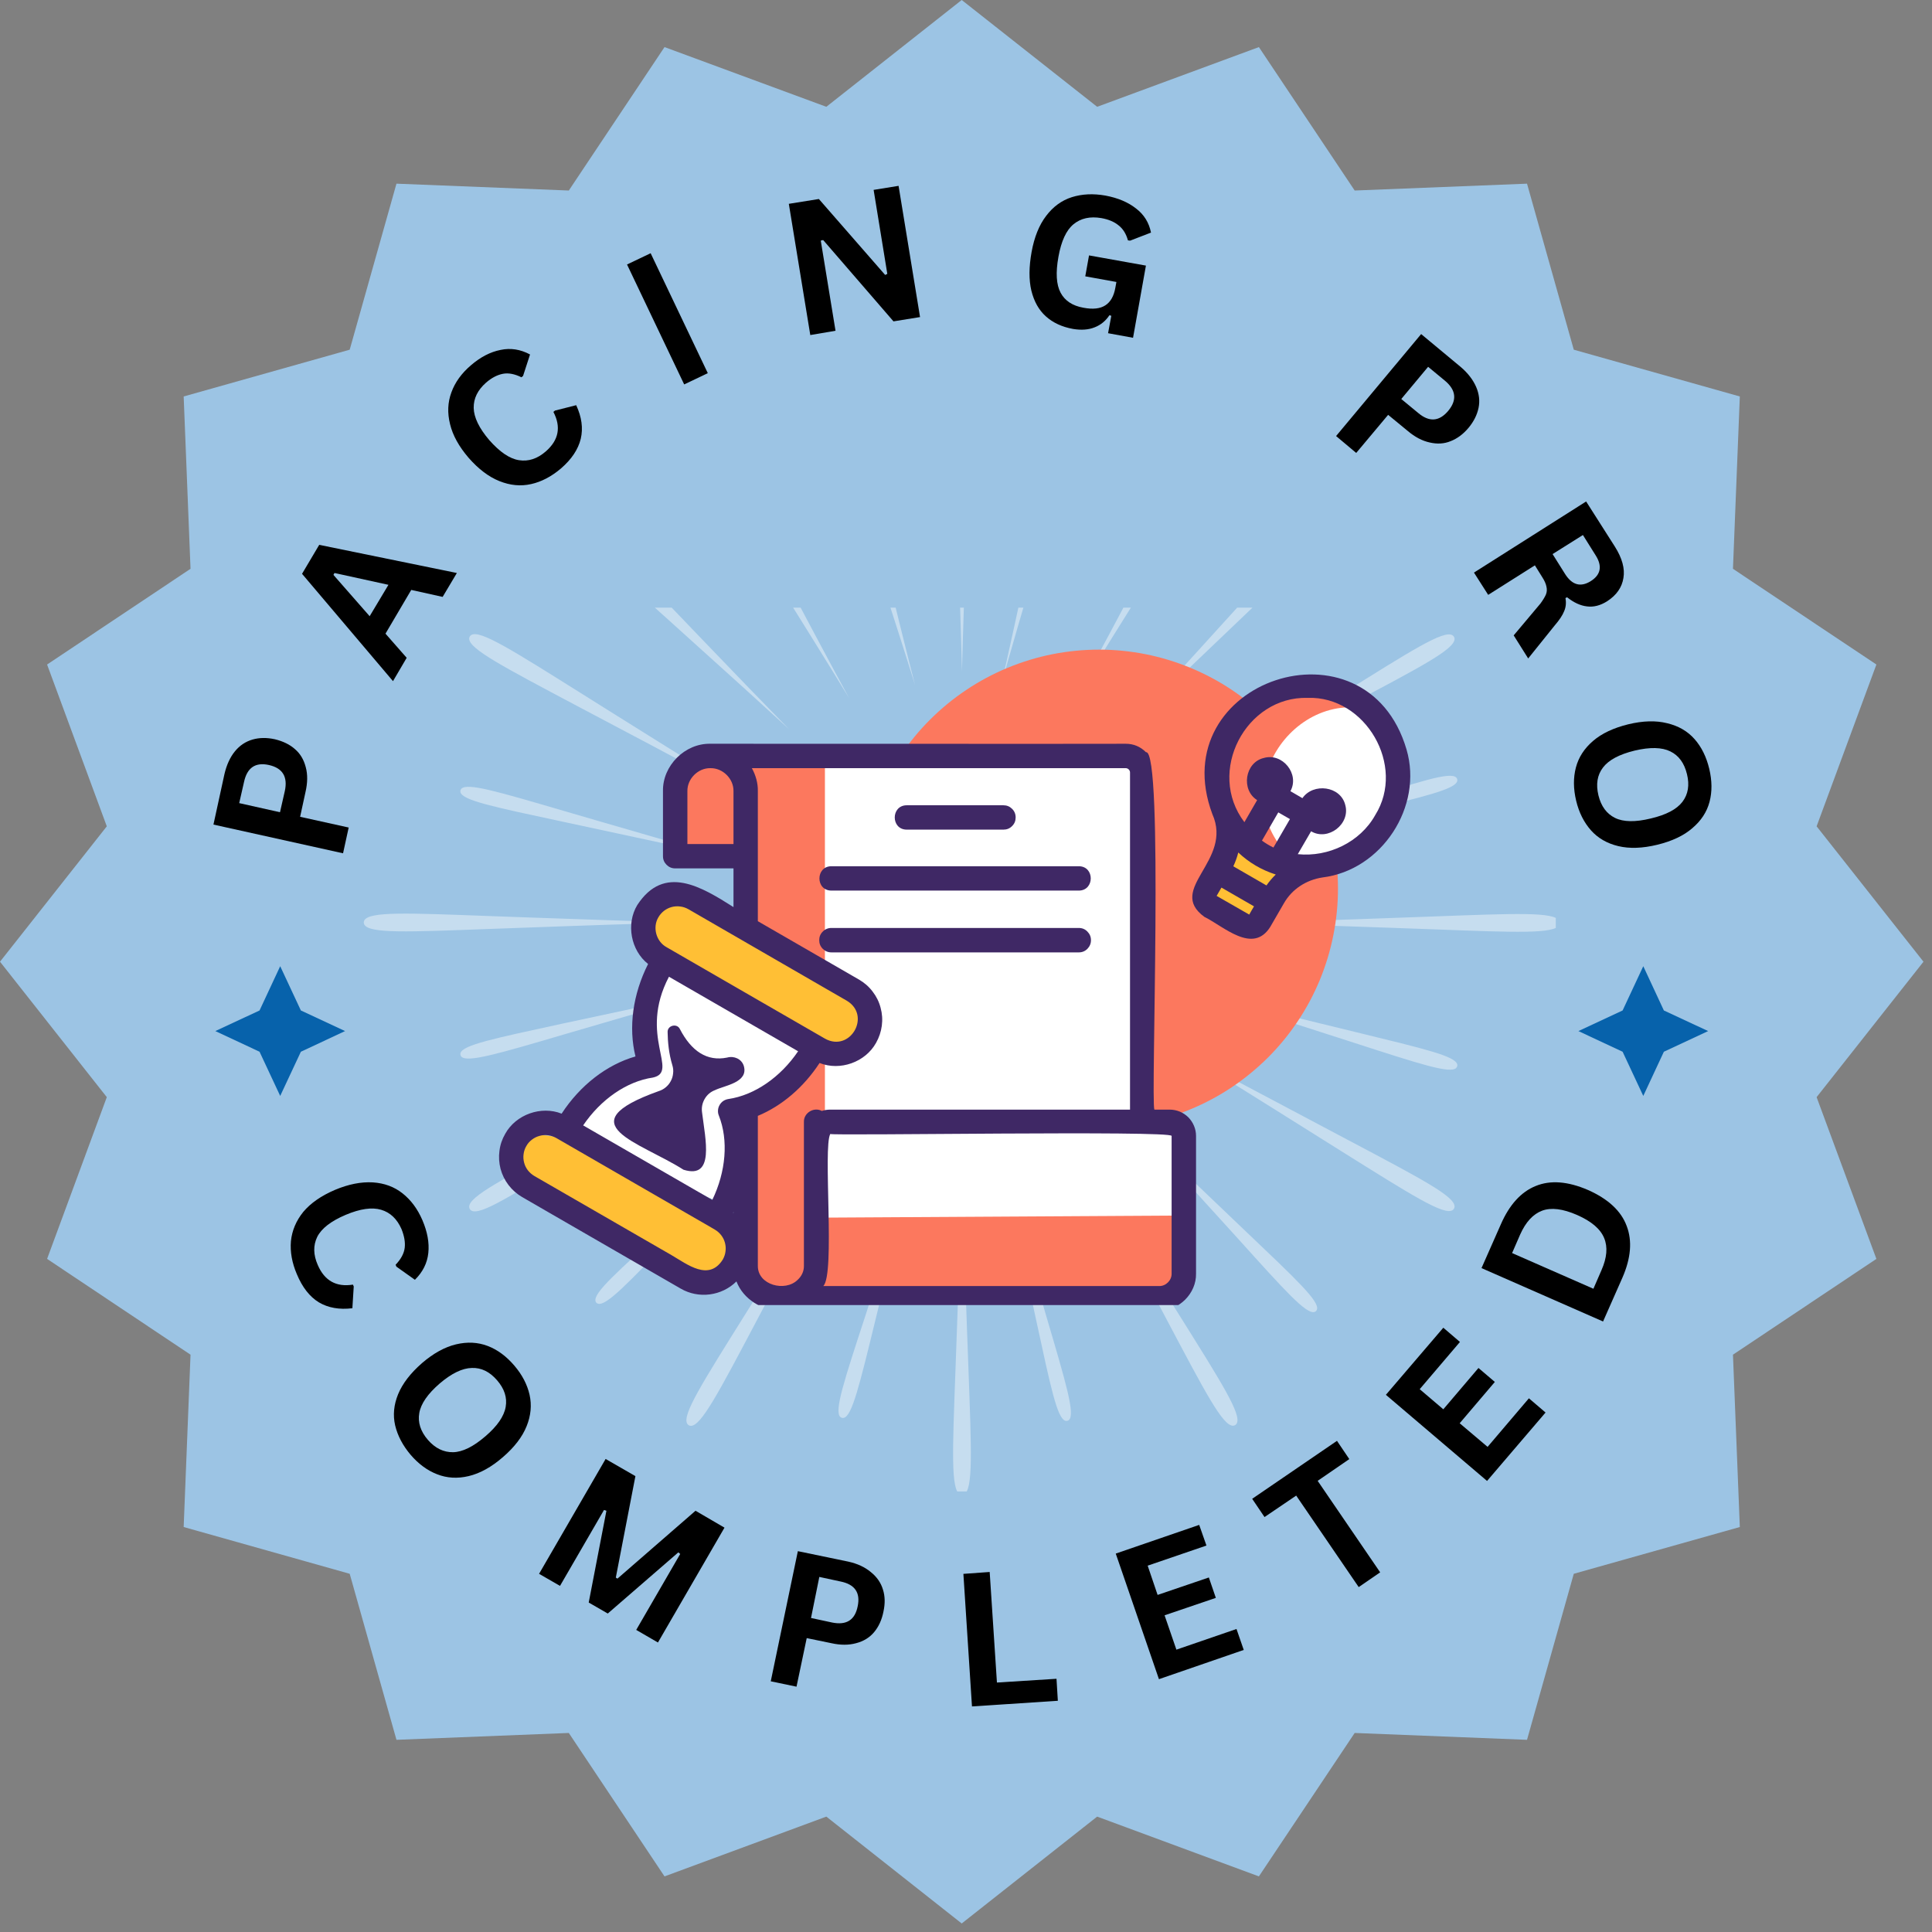 <svg xmlns="http://www.w3.org/2000/svg" xmlns:xlink="http://www.w3.org/1999/xlink" width="150" zoomAndPan="magnify" viewBox="0 0 112.5 112.5" height="150" preserveAspectRatio="xMidYMid meet" version="1.0"><rect x="0" y="0" width="112.5" height="112.5" fill="#808080" stroke="none"/><defs><filter x="0%" y="0%" width="100%" height="100%" id="86f7cffa49"><feColorMatrix values="0 0 0 0 1 0 0 0 0 1 0 0 0 0 1 0 0 0 1 0" color-interpolation-filters="sRGB"/></filter><g/><clipPath id="bdb8ba5aa8"><path d="M 0 0 L 112.004 0 L 112.004 112.004 L 0 112.004 Z M 0 0 " clip-rule="nonzero"/></clipPath><clipPath id="655ed3623e"><path d="M 56 0 L 63.887 6.219 L 73.305 2.742 L 78.883 11.094 L 88.918 10.695 L 91.641 20.363 L 101.309 23.086 L 100.91 33.121 L 109.262 38.695 L 105.781 48.117 L 112.004 56 L 105.781 63.887 L 109.262 73.305 L 100.91 78.883 L 101.309 88.918 L 91.641 91.641 L 88.918 101.309 L 78.883 100.91 L 73.305 109.262 L 63.887 105.781 L 56 112.004 L 48.117 105.781 L 38.695 109.262 L 33.121 100.91 L 23.086 101.309 L 20.363 91.641 L 10.695 88.918 L 11.094 78.883 L 2.742 73.305 L 6.219 63.887 L 0 56 L 6.219 48.117 L 2.742 38.695 L 11.094 33.121 L 10.695 23.086 L 20.363 20.363 L 23.086 10.695 L 33.121 11.094 L 38.695 2.742 L 48.117 6.219 Z M 56 0 " clip-rule="nonzero"/></clipPath><clipPath id="d43d74d87b"><path d="M 12.539 56.262 L 20.094 56.262 L 20.094 63.816 L 12.539 63.816 Z M 12.539 56.262 " clip-rule="nonzero"/></clipPath><clipPath id="acdf27d6b2"><path d="M 16.316 56.262 L 17.52 58.84 L 20.094 60.039 L 17.52 61.242 L 16.316 63.816 L 15.113 61.242 L 12.539 60.039 L 15.113 58.84 Z M 16.316 56.262 " clip-rule="nonzero"/></clipPath><clipPath id="95a9ce415e"><path d="M 91.91 56.262 L 99.465 56.262 L 99.465 63.816 L 91.91 63.816 Z M 91.91 56.262 " clip-rule="nonzero"/></clipPath><clipPath id="c1ec264cf5"><path d="M 95.688 56.262 L 96.887 58.84 L 99.465 60.039 L 96.887 61.242 L 95.688 63.816 L 94.484 61.242 L 91.91 60.039 L 94.484 58.84 Z M 95.688 56.262 " clip-rule="nonzero"/></clipPath><mask id="edc30cb0c8"><g filter="url(#86f7cffa49)"><rect x="-11.25" width="135" fill="#000000" y="-11.25" height="135" fill-opacity="0.42"/></g></mask><clipPath id="f990c49e0e"><path d="M 0.152 15.383 L 69.594 15.383 L 69.594 66.848 L 0.152 66.848 Z M 0.152 15.383 " clip-rule="nonzero"/></clipPath><clipPath id="8023af5a73"><rect x="0" width="71" y="0" height="68"/></clipPath><clipPath id="47bc8e0908"><path d="M 32 43 L 70 43 L 70 75.992 L 32 75.992 Z M 32 43 " clip-rule="nonzero"/></clipPath><clipPath id="b1b3db59b1"><path d="M 38 44 L 70 44 L 70 75.992 L 38 75.992 Z M 38 44 " clip-rule="nonzero"/></clipPath><clipPath id="3994ca1517"><path d="M 29 43 L 70 43 L 70 75.992 L 29 75.992 Z M 29 43 " clip-rule="nonzero"/></clipPath></defs><g clip-path="url(#bdb8ba5aa8)"><g clip-path="url(#655ed3623e)"><path fill="#9cc4e4" d="M 0 0 L 112.004 0 L 112.004 112.004 L 0 112.004 Z M 0 0 " fill-opacity="1" fill-rule="nonzero"/></g></g><g clip-path="url(#d43d74d87b)"><g clip-path="url(#acdf27d6b2)"><path fill="#0762ab" d="M 12.539 56.262 L 20.094 56.262 L 20.094 63.816 L 12.539 63.816 Z M 12.539 56.262 " fill-opacity="1" fill-rule="nonzero"/></g></g><g fill="#000000" fill-opacity="1"><g transform="translate(19.757, 50.656)"><g><path d="M -6.688 -5.578 C -6.562 -6.117 -6.359 -6.562 -6.078 -6.906 C -5.797 -7.25 -5.453 -7.477 -5.047 -7.594 C -4.648 -7.707 -4.219 -7.711 -3.75 -7.609 C -3.27 -7.492 -2.879 -7.301 -2.578 -7.031 C -2.273 -6.77 -2.066 -6.422 -1.953 -5.984 C -1.836 -5.555 -1.844 -5.07 -1.969 -4.531 L -2.281 -3.094 L 0.547 -2.469 L 0.219 -0.969 L -7.328 -2.641 Z M -3.172 -4.594 C -2.992 -5.426 -3.301 -5.93 -4.094 -6.109 C -4.883 -6.285 -5.367 -5.957 -5.547 -5.125 L -5.828 -3.891 L -3.453 -3.359 Z M -3.172 -4.594 "/></g></g></g><g fill="#000000" fill-opacity="1"><g transform="translate(22.822, 39.757)"><g><path d="M 3.781 -6.391 L 2.953 -5 L 1.125 -5.406 L -0.375 -2.859 L 0.859 -1.453 L 0.062 -0.094 L -5.234 -6.344 L -4.234 -8.031 Z M -3.406 -6.281 L -1.297 -3.875 L -0.203 -5.703 L -3.344 -6.391 Z M -3.406 -6.281 "/></g></g></g><g fill="#000000" fill-opacity="1"><g transform="translate(29.38, 29.985)"><g><path d="M 3.281 -2.703 C 2.727 -2.234 2.148 -1.93 1.547 -1.797 C 0.941 -1.66 0.328 -1.719 -0.297 -1.969 C -0.922 -2.219 -1.52 -2.672 -2.094 -3.328 C -2.656 -3.984 -3.016 -4.633 -3.172 -5.281 C -3.336 -5.938 -3.312 -6.555 -3.094 -7.141 C -2.883 -7.723 -2.504 -8.25 -1.953 -8.719 C -1.398 -9.195 -0.828 -9.492 -0.234 -9.609 C 0.348 -9.734 0.922 -9.645 1.484 -9.344 L 1.078 -8.094 L 0.984 -8.016 C 0.586 -8.211 0.227 -8.281 -0.094 -8.219 C -0.426 -8.156 -0.754 -7.984 -1.078 -7.703 C -1.566 -7.273 -1.805 -6.785 -1.797 -6.234 C -1.785 -5.68 -1.484 -5.055 -0.891 -4.359 C -0.273 -3.66 0.301 -3.27 0.844 -3.188 C 1.395 -3.102 1.914 -3.273 2.406 -3.703 C 3.156 -4.359 3.301 -5.125 2.844 -6 L 2.938 -6.078 L 4.172 -6.391 C 4.492 -5.703 4.582 -5.051 4.438 -4.438 C 4.289 -3.82 3.906 -3.242 3.281 -2.703 Z M 3.281 -2.703 "/></g></g></g><g fill="#000000" fill-opacity="1"><g transform="translate(38.934, 22.823)"><g><path d="M 2.281 -1.094 L 0.906 -0.438 L -2.422 -7.422 L -1.047 -8.078 Z M 2.281 -1.094 "/></g></g></g><g fill="#000000" fill-opacity="1"><g transform="translate(46.199, 19.666)"><g><path d="M 2.453 -0.406 L 0.984 -0.156 L -0.266 -7.797 L 1.484 -8.078 L 5.344 -3.656 L 5.469 -3.719 L 4.672 -8.609 L 6.125 -8.844 L 7.375 -1.203 L 5.828 -0.953 L 1.734 -5.688 L 1.594 -5.656 Z M 2.453 -0.406 "/></g></g></g><g fill="#000000" fill-opacity="1"><g transform="translate(58.789, 18.372)"><g><path d="M 3.688 0.781 C 3.051 0.664 2.523 0.422 2.109 0.047 C 1.703 -0.316 1.422 -0.816 1.266 -1.453 C 1.117 -2.086 1.125 -2.836 1.281 -3.703 C 1.438 -4.566 1.719 -5.266 2.125 -5.797 C 2.531 -6.336 3.031 -6.703 3.625 -6.891 C 4.219 -7.078 4.867 -7.109 5.578 -6.984 C 6.305 -6.848 6.898 -6.598 7.359 -6.234 C 7.828 -5.879 8.117 -5.41 8.234 -4.828 L 7.016 -4.359 L 6.891 -4.375 C 6.785 -4.758 6.602 -5.051 6.344 -5.25 C 6.094 -5.457 5.758 -5.598 5.344 -5.672 C 4.688 -5.785 4.145 -5.664 3.719 -5.312 C 3.301 -4.969 3.008 -4.336 2.844 -3.422 C 2.676 -2.492 2.719 -1.797 2.969 -1.328 C 3.219 -0.859 3.66 -0.566 4.297 -0.453 C 4.848 -0.348 5.273 -0.395 5.578 -0.594 C 5.879 -0.789 6.07 -1.129 6.156 -1.609 L 6.219 -1.953 L 4.406 -2.281 L 4.625 -3.5 L 7.938 -2.906 L 7.188 1.297 L 5.734 1.031 L 5.922 0.016 L 5.812 -0.016 C 5.594 0.316 5.305 0.551 4.953 0.688 C 4.598 0.832 4.176 0.863 3.688 0.781 Z M 3.688 0.781 "/></g></g></g><g fill="#000000" fill-opacity="1"><g transform="translate(70.824, 21.495)"><g/></g></g><g fill="#000000" fill-opacity="1"><g transform="translate(77.034, 24.75)"><g><path d="M 8.031 -3.375 C 8.445 -3.02 8.742 -2.633 8.922 -2.219 C 9.098 -1.812 9.145 -1.406 9.062 -1 C 8.977 -0.594 8.785 -0.207 8.484 0.156 C 8.172 0.531 7.82 0.789 7.438 0.938 C 7.062 1.094 6.656 1.117 6.219 1.016 C 5.781 0.922 5.352 0.695 4.938 0.344 L 3.797 -0.594 L 1.938 1.625 L 0.766 0.641 L 5.719 -5.297 Z M 5.547 -0.703 C 6.191 -0.16 6.773 -0.203 7.297 -0.828 C 7.816 -1.453 7.754 -2.035 7.109 -2.578 L 6.125 -3.391 L 4.562 -1.516 Z M 5.547 -0.703 "/></g></g></g><g fill="#000000" fill-opacity="1"><g transform="translate(85.298, 32.498)"><g><path d="M 0.531 0.844 L 7.062 -3.297 L 8.734 -0.672 C 9.16 0.004 9.328 0.613 9.234 1.156 C 9.148 1.707 8.832 2.16 8.281 2.516 C 7.883 2.766 7.492 2.863 7.109 2.812 C 6.734 2.77 6.348 2.594 5.953 2.281 L 5.859 2.328 C 5.91 2.609 5.883 2.863 5.781 3.094 C 5.688 3.332 5.5 3.613 5.219 3.938 L 3.688 5.844 L 2.844 4.5 L 4.406 2.641 C 4.551 2.441 4.656 2.27 4.719 2.125 C 4.781 1.977 4.789 1.82 4.75 1.656 C 4.719 1.5 4.641 1.32 4.516 1.125 L 4.078 0.422 L 1.359 2.141 Z M 5.844 0.938 C 6.25 1.57 6.742 1.707 7.328 1.344 C 7.922 0.969 8.016 0.461 7.609 -0.172 L 6.875 -1.344 L 5.109 -0.234 Z M 5.844 0.938 "/></g></g></g><g fill="#000000" fill-opacity="1"><g transform="translate(90.905, 42.488)"><g><path d="M 0.875 4.141 C 0.707 3.441 0.703 2.797 0.859 2.203 C 1.016 1.609 1.348 1.094 1.859 0.656 C 2.367 0.219 3.051 -0.102 3.906 -0.312 C 4.77 -0.52 5.523 -0.539 6.172 -0.375 C 6.828 -0.219 7.359 0.086 7.766 0.547 C 8.172 1.004 8.457 1.582 8.625 2.281 C 8.789 2.969 8.797 3.609 8.641 4.203 C 8.484 4.797 8.148 5.305 7.641 5.734 C 7.141 6.172 6.457 6.492 5.594 6.703 C 4.738 6.91 3.984 6.938 3.328 6.781 C 2.672 6.625 2.141 6.316 1.734 5.859 C 1.328 5.398 1.039 4.828 0.875 4.141 Z M 2.172 3.828 C 2.328 4.461 2.648 4.898 3.141 5.141 C 3.629 5.379 4.32 5.391 5.219 5.172 C 6.113 4.961 6.727 4.641 7.062 4.203 C 7.395 3.766 7.484 3.227 7.328 2.594 C 7.172 1.945 6.848 1.504 6.359 1.266 C 5.867 1.023 5.176 1.008 4.281 1.219 C 3.383 1.438 2.77 1.766 2.438 2.203 C 2.102 2.641 2.016 3.18 2.172 3.828 Z M 2.172 3.828 "/></g></g></g><g fill="#000000" fill-opacity="1"><g transform="translate(15.707, 70.256)"><g><path d="M 1.578 3.938 C 1.297 3.281 1.18 2.641 1.234 2.016 C 1.297 1.398 1.535 0.832 1.953 0.312 C 2.379 -0.195 2.992 -0.625 3.797 -0.969 C 4.586 -1.301 5.32 -1.445 6 -1.406 C 6.676 -1.363 7.254 -1.148 7.734 -0.766 C 8.223 -0.379 8.609 0.141 8.891 0.797 C 9.18 1.473 9.297 2.109 9.234 2.703 C 9.172 3.297 8.91 3.816 8.453 4.266 L 7.375 3.5 L 7.328 3.391 C 7.641 3.066 7.816 2.738 7.859 2.406 C 7.898 2.082 7.836 1.719 7.672 1.312 C 7.41 0.719 7.016 0.344 6.484 0.188 C 5.953 0.031 5.266 0.129 4.422 0.484 C 3.566 0.848 3.016 1.273 2.766 1.766 C 2.523 2.266 2.535 2.812 2.797 3.406 C 3.191 4.32 3.875 4.703 4.844 4.547 L 4.891 4.656 L 4.812 5.922 C 4.051 6.016 3.398 5.898 2.859 5.578 C 2.328 5.254 1.898 4.707 1.578 3.938 Z M 1.578 3.938 "/></g></g></g><g fill="#000000" fill-opacity="1"><g transform="translate(21.243, 81.437)"><g><path d="M 2.672 3.281 C 2.211 2.738 1.91 2.164 1.766 1.562 C 1.629 0.969 1.688 0.363 1.938 -0.25 C 2.195 -0.875 2.66 -1.477 3.328 -2.062 C 3.992 -2.633 4.656 -3 5.312 -3.156 C 5.969 -3.312 6.582 -3.281 7.156 -3.062 C 7.727 -2.844 8.242 -2.461 8.703 -1.922 C 9.16 -1.391 9.457 -0.82 9.594 -0.219 C 9.727 0.383 9.672 0.992 9.422 1.609 C 9.172 2.234 8.711 2.832 8.047 3.406 C 7.379 3.988 6.711 4.359 6.047 4.516 C 5.391 4.672 4.773 4.633 4.203 4.406 C 3.641 4.188 3.129 3.812 2.672 3.281 Z M 3.672 2.406 C 4.098 2.895 4.586 3.133 5.141 3.125 C 5.691 3.113 6.316 2.805 7.016 2.203 C 7.711 1.609 8.109 1.035 8.203 0.484 C 8.297 -0.055 8.129 -0.57 7.703 -1.062 C 7.273 -1.562 6.785 -1.801 6.234 -1.781 C 5.68 -1.77 5.055 -1.469 4.359 -0.875 C 3.66 -0.27 3.266 0.301 3.172 0.844 C 3.078 1.383 3.242 1.906 3.672 2.406 Z M 3.672 2.406 "/></g></g></g><g fill="#000000" fill-opacity="1"><g transform="translate(30.531, 91.143)"><g><path d="M 2.078 1.203 L 0.859 0.5 L 4.734 -6.188 L 6.469 -5.188 L 5.328 0.719 L 5.422 0.781 L 9.969 -3.172 L 11.656 -2.188 L 7.781 4.5 L 6.516 3.766 L 9.078 -0.656 L 8.969 -0.75 L 4.859 2.812 L 3.75 2.172 L 4.781 -3.172 L 4.641 -3.219 Z M 2.078 1.203 "/></g></g></g><g fill="#000000" fill-opacity="1"><g transform="translate(43.897, 97.699)"><g><path d="M 5.5 -6.766 C 6.031 -6.648 6.469 -6.445 6.812 -6.156 C 7.164 -5.875 7.398 -5.535 7.516 -5.141 C 7.641 -4.754 7.648 -4.328 7.547 -3.859 C 7.453 -3.379 7.27 -2.977 7 -2.656 C 6.738 -2.344 6.391 -2.129 5.953 -2.016 C 5.523 -1.898 5.047 -1.898 4.516 -2.016 L 3.078 -2.312 L 2.484 0.516 L 0.984 0.203 L 2.562 -7.375 Z M 4.562 -3.219 C 5.395 -3.051 5.891 -3.367 6.047 -4.172 C 6.211 -4.961 5.879 -5.441 5.047 -5.609 L 3.812 -5.875 L 3.328 -3.484 Z M 4.562 -3.219 "/></g></g></g><g fill="#000000" fill-opacity="1"><g transform="translate(55.598, 99.427)"><g><path d="M 2.031 -7.891 L 2.453 -1.453 L 5.922 -1.672 L 6 -0.391 L 1 -0.062 L 0.5 -7.781 Z M 2.031 -7.891 "/></g></g></g><g fill="#000000" fill-opacity="1"><g transform="translate(66.532, 98.106)"><g><path d="M 1.281 -4.047 L 1.969 -2.047 L 5.469 -3.25 L 5.891 -2.031 L 0.953 -0.328 L -1.562 -7.641 L 3.297 -9.312 L 3.719 -8.109 L 0.297 -6.938 L 0.875 -5.234 L 3.859 -6.25 L 4.266 -5.062 Z M 1.281 -4.047 "/></g></g></g><g fill="#000000" fill-opacity="1"><g transform="translate(77.086, 93.791)"><g><path d="M 0.766 -9.891 L 1.484 -8.828 L -0.359 -7.562 L 3.281 -2.234 L 2.031 -1.375 L -1.609 -6.703 L -3.453 -5.453 L -4.172 -6.516 Z M 0.766 -9.891 "/></g></g></g><g fill="#000000" fill-opacity="1"><g transform="translate(85.95, 87.001)"><g><path d="M -0.953 -4.125 L 0.672 -2.75 L 3.078 -5.578 L 4.047 -4.75 L 0.641 -0.766 L -5.25 -5.781 L -1.906 -9.688 L -0.938 -8.859 L -3.281 -6.109 L -1.906 -4.938 L 0.141 -7.344 L 1.094 -6.531 Z M -0.953 -4.125 "/></g></g></g><g fill="#000000" fill-opacity="1"><g transform="translate(92.94, 77.872)"><g><path d="M -5.547 -6.578 C -5.047 -7.723 -4.367 -8.469 -3.516 -8.812 C -2.66 -9.164 -1.645 -9.086 -0.469 -8.578 C 0.707 -8.055 1.457 -7.359 1.781 -6.484 C 2.113 -5.617 2.031 -4.613 1.531 -3.469 L 0.406 -0.922 L -6.672 -4.031 Z M 0.312 -3.906 C 0.633 -4.633 0.688 -5.258 0.469 -5.781 C 0.25 -6.312 -0.273 -6.758 -1.109 -7.125 C -1.941 -7.488 -2.617 -7.57 -3.141 -7.375 C -3.672 -7.176 -4.098 -6.711 -4.422 -5.984 L -4.891 -4.906 L -0.156 -2.828 Z M 0.312 -3.906 "/></g></g></g><g clip-path="url(#95a9ce415e)"><g clip-path="url(#c1ec264cf5)"><path fill="#0762ab" d="M 91.91 56.262 L 99.465 56.262 L 99.465 63.816 L 91.91 63.816 Z M 91.91 56.262 " fill-opacity="1" fill-rule="nonzero"/></g></g><g mask="url(#edc30cb0c8)"><g transform="matrix(1, 0, 0, 1, 21, 20)"><g clip-path="url(#8023af5a73)"><g clip-path="url(#f990c49e0e)"><path fill="#ffffff" d="M 41.051 62.734 C 41.117 62.75 41.191 62.734 41.246 62.684 C 41.609 62.336 41.09 60.594 39.938 56.684 C 39.938 56.684 39.082 53.77 38.285 51.027 C 37.863 49.582 37.531 48.398 37.312 47.625 C 37.488 48.406 37.766 49.605 38.082 51.078 C 38.301 52.078 38.648 53.664 39.328 56.836 C 40.191 60.82 40.559 62.598 41.043 62.734 Z M 55.535 56.398 C 55.609 56.379 55.668 56.32 55.688 56.246 C 55.828 55.766 54.5 54.516 51.543 51.703 C 51.543 51.703 49.34 49.605 47.273 47.625 C 46.184 46.582 45.301 45.727 44.723 45.164 C 45.27 45.754 46.105 46.66 47.121 47.77 C 47.816 48.523 48.91 49.727 51.094 52.133 C 53.828 55.164 55.043 56.52 55.535 56.398 Z M 63.797 42.18 C 63.852 42.125 63.871 42.051 63.855 41.98 C 63.734 41.492 61.957 41.078 57.988 40.109 C 57.988 40.109 55.027 39.391 52.242 38.707 C 50.777 38.344 49.582 38.043 48.801 37.844 C 49.57 38.082 50.75 38.445 52.188 38.906 C 53.164 39.219 54.719 39.711 57.816 40.711 C 61.703 41.969 63.438 42.535 63.797 42.188 Z M 5.812 41.324 C 5.797 41.398 5.816 41.473 5.863 41.527 C 6.215 41.887 7.973 41.375 11.883 40.223 C 11.883 40.223 14.809 39.367 17.562 38.566 C 19.016 38.152 20.203 37.816 20.977 37.598 C 20.191 37.777 18.988 38.051 17.516 38.367 C 16.512 38.586 14.918 38.93 11.734 39.609 C 7.734 40.477 5.949 40.848 5.812 41.324 Z M 13.676 55.766 C 13.695 55.84 13.75 55.898 13.824 55.914 C 14.309 56.055 15.562 54.734 18.387 51.785 C 18.387 51.785 20.492 49.59 22.48 47.527 C 23.535 46.445 24.387 45.562 24.953 44.988 C 24.359 45.535 23.449 46.367 22.336 47.379 C 21.574 48.07 20.367 49.164 17.953 51.336 C 14.91 54.074 13.551 55.285 13.676 55.766 Z M 27.934 62.508 C 27.984 62.559 28.059 62.578 28.133 62.562 C 28.621 62.441 29.047 60.672 30.012 56.715 C 30.012 56.715 30.734 53.762 31.422 50.988 C 31.785 49.527 32.086 48.336 32.285 47.559 C 32.047 48.324 31.684 49.5 31.219 50.934 C 30.906 51.91 30.41 53.457 29.414 56.543 C 28.145 60.418 27.574 62.148 27.926 62.508 Z M 50.797 63.02 C 50.887 63.016 50.969 62.969 51.012 62.895 C 51.312 62.371 50.148 60.531 47.555 56.395 C 47.555 56.395 45.617 53.312 43.805 50.402 C 42.852 48.875 42.078 47.617 41.578 46.793 C 42.039 47.637 42.738 48.934 43.59 50.523 C 44.168 51.609 45.086 53.324 46.898 56.766 C 49.184 61.086 50.195 63.02 50.797 63.02 Z M 63.574 50.473 C 63.652 50.426 63.699 50.344 63.699 50.254 C 63.699 49.652 61.77 48.645 57.453 46.359 C 57.453 46.359 54.234 44.656 51.211 43.051 C 49.621 42.203 48.324 41.5 47.48 41.039 C 48.301 41.543 49.555 42.316 51.09 43.266 C 52.133 43.918 53.785 44.945 57.078 47.016 C 61.215 49.605 63.059 50.773 63.574 50.473 Z M 6.32 50.273 C 6.32 50.363 6.367 50.445 6.445 50.492 C 6.965 50.793 8.805 49.629 12.941 47.031 C 12.941 47.031 16.023 45.098 18.934 43.285 C 20.465 42.332 21.719 41.559 22.543 41.059 C 21.695 41.52 20.402 42.219 18.809 43.066 C 17.723 43.648 16.008 44.562 12.57 46.379 C 8.25 48.664 6.316 49.672 6.32 50.273 Z M 19.016 62.902 C 19.062 62.98 19.141 63.027 19.23 63.027 C 19.832 63.027 20.844 61.098 23.125 56.781 C 23.125 56.781 24.828 53.562 26.438 50.539 C 27.285 48.949 27.984 47.652 28.445 46.809 C 27.945 47.629 27.172 48.887 26.219 50.418 C 25.57 51.461 24.543 53.113 22.473 56.406 C 19.887 60.543 18.711 62.383 19.016 62.902 Z M 34.891 67.016 C 34.969 67.059 35.062 67.059 35.141 67.016 C 35.664 66.715 35.57 64.539 35.391 59.66 C 35.391 59.66 35.254 56.02 35.141 52.598 C 35.082 50.789 35.039 49.32 35.016 48.359 C 34.992 49.32 34.949 50.793 34.891 52.598 C 34.848 53.824 34.785 55.77 34.641 59.656 C 34.461 64.539 34.367 66.719 34.891 67.016 Z M 41.043 4.727 C 41.117 4.707 41.191 4.723 41.246 4.773 C 41.609 5.121 41.09 6.863 39.938 10.773 C 39.938 10.773 39.082 13.688 38.285 16.43 C 37.863 17.875 37.531 19.059 37.312 19.832 C 37.488 19.047 37.766 17.848 38.082 16.379 C 38.301 15.379 38.648 13.793 39.328 10.621 C 40.191 6.641 40.559 4.859 41.043 4.727 Z M 55.535 11.062 C 55.609 11.082 55.668 11.137 55.688 11.211 C 55.828 11.691 54.5 12.941 51.543 15.754 C 51.543 15.754 49.34 17.852 47.273 19.832 C 46.184 20.875 45.301 21.73 44.723 22.293 C 45.27 21.703 46.105 20.801 47.121 19.688 C 47.816 18.934 48.91 17.73 51.094 15.324 C 53.828 12.293 55.043 10.938 55.535 11.062 Z M 63.797 25.277 C 63.852 25.328 63.871 25.406 63.855 25.477 C 63.734 25.965 61.957 26.379 57.988 27.348 C 57.988 27.348 55.027 28.066 52.242 28.75 C 50.777 29.109 49.582 29.414 48.801 29.613 C 49.57 29.375 50.75 29.012 52.188 28.551 C 53.164 28.238 54.719 27.746 57.816 26.746 C 61.703 25.488 63.438 24.93 63.797 25.273 Z M 5.812 26.133 C 5.793 26.059 5.812 25.984 5.863 25.93 C 6.215 25.566 7.973 26.09 11.883 27.234 C 11.883 27.234 14.809 28.09 17.562 28.883 C 19.016 29.301 20.203 29.633 20.977 29.852 C 20.191 29.672 18.988 29.398 17.516 29.082 C 16.512 28.867 14.918 28.52 11.734 27.84 C 7.734 26.984 5.949 26.613 5.812 26.133 Z M 13.676 11.691 C 13.695 11.617 13.75 11.559 13.824 11.539 C 14.309 11.402 15.562 12.723 18.387 15.668 C 18.387 15.668 20.492 17.867 22.48 19.926 C 23.535 21.012 24.387 21.895 24.953 22.465 C 24.359 21.922 23.449 21.09 22.336 20.078 C 21.574 19.387 20.367 18.297 17.953 16.121 C 14.91 13.387 13.551 12.172 13.676 11.691 Z M 27.934 4.953 C 27.984 4.902 28.059 4.879 28.133 4.898 C 28.621 5.02 29.047 6.789 30.012 10.746 C 30.012 10.746 30.734 13.695 31.422 16.469 C 31.785 17.93 32.086 19.121 32.285 19.898 C 32.047 19.133 31.684 17.961 31.219 16.527 C 30.906 15.551 30.41 14.004 29.414 10.918 C 28.145 7.039 27.574 5.312 27.926 4.953 Z M 50.797 4.441 C 50.887 4.441 50.969 4.492 51.012 4.566 C 51.312 5.086 50.148 6.926 47.555 11.062 C 47.555 11.062 45.617 14.148 43.805 17.055 C 42.852 18.586 42.078 19.844 41.578 20.664 C 42.039 19.82 42.738 18.523 43.59 16.934 C 44.168 15.848 45.086 14.133 46.898 10.691 C 49.184 6.371 50.195 4.438 50.797 4.441 Z M 63.574 16.988 C 63.652 17.035 63.699 17.117 63.699 17.203 C 63.699 17.805 61.77 18.816 57.453 21.098 C 57.453 21.098 54.234 22.801 51.211 24.406 C 49.621 25.258 48.324 25.961 47.48 26.418 C 48.301 25.918 49.555 25.145 51.09 24.191 C 52.133 23.543 53.785 22.516 57.078 20.445 C 61.215 17.859 63.059 16.684 63.574 16.988 Z M 69.793 33.617 C 69.836 33.691 69.836 33.789 69.793 33.867 C 69.492 34.387 67.316 34.297 62.434 34.113 C 62.434 34.113 58.797 33.98 55.371 33.867 C 53.566 33.805 52.098 33.766 51.137 33.742 C 52.098 33.715 53.57 33.676 55.371 33.617 C 56.602 33.574 58.547 33.512 62.434 33.367 C 67.316 33.184 69.496 33.094 69.793 33.617 Z M 0.215 33.84 C 0.172 33.766 0.172 33.668 0.215 33.59 C 0.516 33.07 2.691 33.16 7.57 33.344 C 7.57 33.344 11.211 33.477 14.641 33.59 C 16.445 33.652 17.918 33.691 18.879 33.715 C 17.918 33.742 16.441 33.781 14.641 33.84 C 13.414 33.883 11.469 33.945 7.582 34.09 C 2.691 34.273 0.512 34.363 0.215 33.84 Z M 6.32 17.191 C 6.32 17.102 6.367 17.02 6.445 16.973 C 6.965 16.672 8.805 17.84 12.941 20.434 C 12.941 20.434 16.023 22.371 18.934 24.184 C 20.465 25.137 21.719 25.906 22.543 26.41 C 21.695 25.957 20.402 25.246 18.809 24.398 C 17.723 23.82 16.008 22.902 12.57 21.09 C 8.25 18.797 6.316 17.785 6.32 17.184 Z M 19.016 4.555 C 19.062 4.48 19.141 4.43 19.23 4.43 C 19.832 4.43 20.844 6.359 23.125 10.676 C 23.125 10.676 24.828 13.898 26.438 16.922 C 27.285 18.512 27.984 19.805 28.445 20.652 C 27.945 19.832 27.172 18.574 26.219 17.043 C 25.57 16 24.543 14.348 22.473 11.051 C 19.887 6.918 18.711 5.074 19.016 4.555 Z M 34.891 0.441 C 34.969 0.398 35.062 0.398 35.141 0.441 C 35.664 0.742 35.57 2.922 35.391 7.801 C 35.391 7.801 35.254 11.441 35.141 14.871 C 35.082 16.676 35.039 18.148 35.016 19.109 C 34.992 18.148 34.949 16.672 34.891 14.871 C 34.848 13.645 34.785 11.695 34.641 7.809 C 34.461 2.922 34.367 0.742 34.891 0.441 " fill-opacity="1" fill-rule="nonzero"/></g></g></g></g><path fill="#fc785e" d="M 77.91 51.742 C 77.91 52.652 77.82 53.559 77.641 54.453 C 77.465 55.352 77.199 56.219 76.852 57.066 C 76.5 57.91 76.074 58.711 75.566 59.469 C 75.059 60.23 74.48 60.934 73.836 61.578 C 73.188 62.223 72.484 62.801 71.727 63.309 C 70.969 63.816 70.164 64.246 69.32 64.594 C 68.477 64.945 67.605 65.207 66.711 65.387 C 65.816 65.562 64.91 65.652 63.996 65.652 C 63.082 65.652 62.18 65.562 61.281 65.387 C 60.387 65.207 59.516 64.945 58.672 64.594 C 57.828 64.246 57.027 63.816 56.27 63.309 C 55.508 62.801 54.805 62.223 54.16 61.578 C 53.512 60.934 52.938 60.23 52.43 59.469 C 51.922 58.711 51.492 57.91 51.145 57.066 C 50.793 56.219 50.531 55.352 50.352 54.453 C 50.172 53.559 50.086 52.652 50.086 51.742 C 50.086 50.828 50.172 49.922 50.352 49.027 C 50.531 48.129 50.793 47.262 51.145 46.418 C 51.492 45.574 51.922 44.77 52.43 44.012 C 52.938 43.25 53.512 42.547 54.16 41.902 C 54.805 41.258 55.508 40.68 56.27 40.172 C 57.027 39.664 57.828 39.238 58.672 38.887 C 59.516 38.539 60.387 38.273 61.281 38.094 C 62.18 37.918 63.082 37.828 63.996 37.828 C 64.91 37.828 65.816 37.918 66.711 38.094 C 67.605 38.273 68.477 38.539 69.32 38.887 C 70.164 39.238 70.969 39.664 71.727 40.172 C 72.484 40.68 73.188 41.258 73.836 41.902 C 74.48 42.547 75.059 43.25 75.566 44.012 C 76.074 44.77 76.5 45.574 76.852 46.418 C 77.199 47.262 77.465 48.129 77.641 49.027 C 77.82 49.922 77.91 50.828 77.91 51.742 Z M 77.91 51.742 " fill-opacity="1" fill-rule="nonzero"/><g clip-path="url(#47bc8e0908)"><path fill="#ffffff" d="M 65.988 65.156 C 66.207 59.324 66.883 59.395 66.855 54.301 C 66.82 47.586 66.711 47.602 66.945 44.633 C 65.07 44.418 55.84 43.352 43.348 43.652 C 37.988 43.777 39.121 48.02 39.219 50.094 C 41.438 49.738 41.387 49.496 43.625 49.625 C 43.562 52.219 43.211 52.18 43.441 54.277 C 47.34 55.996 52.016 57.707 50.363 60.34 C 48.992 62.523 47.316 61.332 38.719 55.914 C 38.371 56.688 37.66 56.59 38.012 61.539 C 37.098 61.84 33.828 62.887 32.832 65.043 C 41.957 70.504 42.367 69.938 42.859 70.715 C 43.191 71.238 43.242 74.891 44.965 75.414 C 45.793 75.668 65.094 75.863 66.387 75.691 C 68.656 75.387 70.16 74.176 68.859 65.375 C 67.422 65.293 67.453 65.227 65.988 65.156 Z M 65.988 65.156 " fill-opacity="1" fill-rule="evenodd"/></g><path fill="#ffffff" d="M 75.922 40.008 C 69.711 40.633 70.168 49.543 75.613 50.324 C 83.324 49.902 82.465 40.324 75.922 40.008 Z M 75.922 40.008 " fill-opacity="1" fill-rule="evenodd"/><g clip-path="url(#b1b3db59b1)"><path fill="#fc785e" d="M 48.035 70.902 L 48.035 44.164 C 41.895 44.012 37.051 43.582 39.645 49.625 L 43.344 50.316 L 44.328 58.895 C 50.145 61.762 45.848 63.066 42.988 65.109 L 44.328 75.793 C 44.328 75.793 66.969 75.855 68.422 75.793 C 69.879 75.73 69.414 70.777 69.414 70.777 Z M 48.035 70.902 " fill-opacity="1" fill-rule="evenodd"/></g><path fill="#fc785e" d="M 80.305 41.496 C 71.367 35.98 66.344 48.328 75.539 50.285 C 70.809 46.379 75.43 39.664 80.305 41.496 Z M 80.305 41.496 " fill-opacity="1" fill-rule="evenodd"/><path fill="#ffbf35" d="M 71.641 48.34 C 71.539 48.188 71.664 48.465 70.688 50.414 C 68.996 54.242 73.5 54.922 74.828 51.152 C 74.918 50.637 72.328 49.379 71.641 48.34 Z M 71.641 48.34 " fill-opacity="1" fill-rule="evenodd"/><path fill="#ffbf35" d="M 48.078 56.836 C 47.441 56.332 41.883 51.938 38.891 52.504 C 37.812 52.707 37.125 53.797 37.668 54.809 C 38.152 55.699 50.809 64.602 50.254 59.32 C 50.168 58.488 48.285 57 48.078 56.836 Z M 48.078 56.836 " fill-opacity="1" fill-rule="evenodd"/><path fill="#ffbf35" d="M 29.895 67.867 C 30.023 68.918 38.16 73.52 38.473 73.672 C 41.781 75.305 43.262 73.684 42.176 71.883 C 41.023 69.969 29.273 62.824 29.895 67.867 Z M 29.895 67.867 " fill-opacity="1" fill-rule="evenodd"/><path fill="#3f2865" d="M 39.801 68.113 C 41.633 68.688 41.07 66.336 40.883 64.793 C 40.84 64.512 40.887 64.25 41.027 64 C 41.168 63.754 41.371 63.578 41.637 63.477 C 42.195 63.203 43.594 63.039 43.312 62.07 C 43.184 61.66 42.742 61.469 42.34 61.582 C 41.172 61.82 40.258 61.215 39.586 59.914 C 39.414 59.57 38.859 59.711 38.875 60.098 C 38.883 60.684 38.949 61.367 39.152 62.031 C 39.199 62.188 39.215 62.34 39.195 62.5 C 39.18 62.66 39.137 62.809 39.059 62.953 C 38.984 63.094 38.887 63.215 38.762 63.316 C 38.641 63.418 38.5 63.492 38.348 63.539 C 32.961 65.469 37.246 66.488 39.801 68.113 Z M 39.801 68.113 " fill-opacity="1" fill-rule="nonzero"/><g clip-path="url(#3994ca1517)"><path fill="#3f2865" d="M 68.109 64.613 L 67.219 64.613 C 67 64.102 67.766 43.602 66.73 43.801 C 66.402 43.473 66.008 43.309 65.547 43.309 C 60.973 43.324 45.676 43.301 41.367 43.309 C 39.883 43.277 38.574 44.586 38.605 46.07 L 38.605 49.855 C 38.605 50.055 38.676 50.219 38.816 50.359 C 38.953 50.496 39.121 50.566 39.316 50.566 L 42.711 50.566 L 42.711 52.82 C 40.863 51.652 38.68 50.293 37.109 52.699 C 36.445 53.801 36.73 55.34 37.738 56.133 C 36.848 57.895 36.586 59.824 37.004 61.516 C 35.332 61.996 33.785 63.191 32.703 64.848 C 31.516 64.375 30.039 64.895 29.418 66.023 C 29.238 66.332 29.125 66.664 29.082 67.02 C 29.035 67.371 29.059 67.723 29.148 68.066 C 29.242 68.41 29.398 68.727 29.613 69.008 C 29.832 69.293 30.094 69.523 30.402 69.703 C 30.754 69.902 31.797 70.512 32.125 70.699 L 39.637 75.035 C 40.684 75.645 42.027 75.465 42.883 74.617 C 43.281 75.648 44.355 76.316 45.473 76.309 C 47.145 76.305 65.555 76.309 67.5 76.309 C 68.652 76.332 69.668 75.316 69.645 74.164 L 69.645 66.145 C 69.645 65.941 69.605 65.746 69.527 65.559 C 69.449 65.371 69.336 65.203 69.195 65.059 C 69.051 64.918 68.883 64.805 68.695 64.727 C 68.508 64.652 68.312 64.613 68.109 64.613 Z M 40.027 49.148 L 40.027 46.07 C 40.012 45.352 40.648 44.715 41.367 44.73 C 42.09 44.715 42.727 45.352 42.711 46.07 L 42.711 49.148 Z M 38.34 53.41 C 38.426 53.262 38.535 53.141 38.668 53.035 C 38.801 52.934 38.953 52.859 39.113 52.816 C 39.277 52.773 39.441 52.762 39.609 52.785 C 39.777 52.805 39.934 52.859 40.082 52.941 C 40.746 53.328 47.23 57.07 48.074 57.559 L 49.312 58.273 C 50.75 59.137 49.508 61.297 48.039 60.48 C 46.109 59.363 40.66 56.227 38.809 55.152 C 38.207 54.82 37.984 53.996 38.34 53.41 Z M 38.02 62.746 C 39.582 62.402 37.141 60.328 38.953 56.875 L 46.473 61.215 C 45.449 62.727 43.934 63.773 42.414 63.996 C 42.309 64.012 42.207 64.051 42.117 64.109 C 42.027 64.172 41.957 64.25 41.902 64.344 C 41.848 64.438 41.816 64.539 41.809 64.648 C 41.801 64.754 41.816 64.859 41.859 64.961 C 42.426 66.391 42.273 68.23 41.477 69.871 L 33.957 65.531 C 34.98 64.02 36.496 62.965 38.02 62.746 Z M 42.711 70.633 L 42.691 70.613 C 42.695 70.602 42.703 70.59 42.711 70.574 Z M 42.09 73.34 C 41.277 74.629 40.023 73.621 39.102 73.086 C 38.223 72.582 31.816 68.879 31.113 68.477 C 30.969 68.391 30.844 68.281 30.738 68.148 C 30.637 68.016 30.562 67.867 30.52 67.703 C 30.477 67.539 30.465 67.371 30.488 67.207 C 30.508 67.039 30.562 66.879 30.648 66.734 C 30.73 66.586 30.84 66.461 30.977 66.359 C 31.109 66.258 31.258 66.184 31.422 66.141 C 31.586 66.094 31.75 66.086 31.918 66.105 C 32.086 66.129 32.242 66.184 32.391 66.266 L 35.773 68.219 C 35.773 68.219 41.395 71.469 41.395 71.465 L 41.621 71.598 C 41.77 71.684 41.891 71.793 41.996 71.926 C 42.098 72.059 42.172 72.207 42.215 72.371 C 42.258 72.535 42.27 72.699 42.246 72.867 C 42.227 73.035 42.172 73.191 42.09 73.34 Z M 44.129 73.727 L 44.129 64.977 C 45.527 64.395 46.797 63.316 47.723 61.898 C 48.918 62.375 50.387 61.852 51.012 60.727 C 51.188 60.414 51.301 60.082 51.348 59.73 C 51.395 59.375 51.371 59.023 51.277 58.68 C 51.188 58.336 51.031 58.02 50.812 57.738 C 50.598 57.453 50.332 57.223 50.023 57.043 L 44.129 53.641 L 44.129 46.07 C 44.141 45.605 44.004 45.133 43.781 44.73 C 45.969 44.73 62.926 44.727 65.547 44.73 C 65.617 44.73 65.676 44.754 65.727 44.805 C 65.773 44.852 65.801 44.914 65.801 44.984 L 65.801 64.613 L 48.348 64.613 C 48.176 64.613 48.012 64.637 47.855 64.691 C 47.402 64.441 46.801 64.797 46.812 65.32 C 46.809 65.426 46.816 73.348 46.812 73.727 C 46.812 74.023 46.684 74.309 46.445 74.527 C 45.719 75.242 44.133 74.832 44.129 73.727 Z M 68.223 74.164 C 68.23 74.555 67.887 74.895 67.5 74.887 L 47.938 74.887 C 48.645 74.223 47.91 66.797 48.348 66.031 C 48.461 66.145 68.242 65.816 68.223 66.145 C 68.223 66.145 68.223 74.164 68.223 74.164 Z M 68.223 74.164 " fill-opacity="1" fill-rule="nonzero"/></g><path fill="#3f2865" d="M 81.902 43.641 C 79.559 35.672 67.691 39.613 70.594 47.402 C 71.82 50.133 67.887 51.754 70.133 53.391 C 71.246 53.934 72.953 55.594 73.969 53.969 C 74.207 53.559 74.465 53.105 74.758 52.605 C 75.234 51.766 76.074 51.234 77.008 51.094 C 80.457 50.668 82.879 46.973 81.902 43.641 Z M 74.152 49.352 C 73.918 49.238 73.695 49.105 73.484 48.949 L 74.434 47.305 L 75.113 47.695 Z M 74.289 50.922 C 74.086 51.117 73.906 51.328 73.746 51.559 L 71.816 50.445 C 71.938 50.188 72.035 49.918 72.105 49.641 C 72.734 50.234 73.461 50.66 74.285 50.922 Z M 72.746 53.258 L 70.844 52.168 L 71.125 51.684 L 73.02 52.777 C 72.918 52.949 72.828 53.098 72.742 53.258 Z M 80.078 47.465 C 79.199 49.043 77.344 49.922 75.57 49.738 L 76.344 48.406 C 77.332 48.992 78.641 47.984 78.336 46.879 C 78.066 45.762 76.465 45.57 75.84 46.477 L 75.141 46.07 C 75.691 45.066 74.676 43.82 73.59 44.137 C 72.484 44.398 72.254 46 73.203 46.59 L 72.461 47.875 C 70.234 44.945 72.539 40.539 76.145 40.637 C 79.512 40.52 81.879 44.59 80.078 47.465 Z M 80.078 47.465 " fill-opacity="1" fill-rule="nonzero"/><path fill="#3f2865" d="M 52.797 48.309 L 58.434 48.309 C 58.629 48.309 58.797 48.242 58.934 48.102 C 59.074 47.965 59.141 47.797 59.141 47.602 C 59.141 47.402 59.074 47.238 58.934 47.098 C 58.797 46.961 58.629 46.891 58.434 46.891 L 52.797 46.891 C 51.871 46.895 51.867 48.305 52.797 48.309 Z M 52.797 48.309 " fill-opacity="1" fill-rule="nonzero"/><path fill="#3f2865" d="M 48.41 51.859 L 62.82 51.859 C 63.742 51.855 63.75 50.445 62.82 50.441 L 48.41 50.441 C 47.488 50.445 47.48 51.855 48.41 51.859 Z M 48.41 51.859 " fill-opacity="1" fill-rule="nonzero"/><path fill="#3f2865" d="M 63.527 54.746 C 63.527 54.551 63.457 54.383 63.32 54.246 C 63.184 54.105 63.016 54.035 62.82 54.035 L 48.41 54.035 C 48.215 54.035 48.047 54.105 47.91 54.246 C 47.77 54.383 47.703 54.551 47.703 54.746 C 47.703 54.941 47.77 55.109 47.91 55.25 C 48.047 55.387 48.215 55.457 48.41 55.457 L 62.82 55.457 C 63.016 55.457 63.184 55.387 63.32 55.25 C 63.457 55.109 63.527 54.941 63.527 54.746 Z M 63.527 54.746 " fill-opacity="1" fill-rule="nonzero"/></svg>